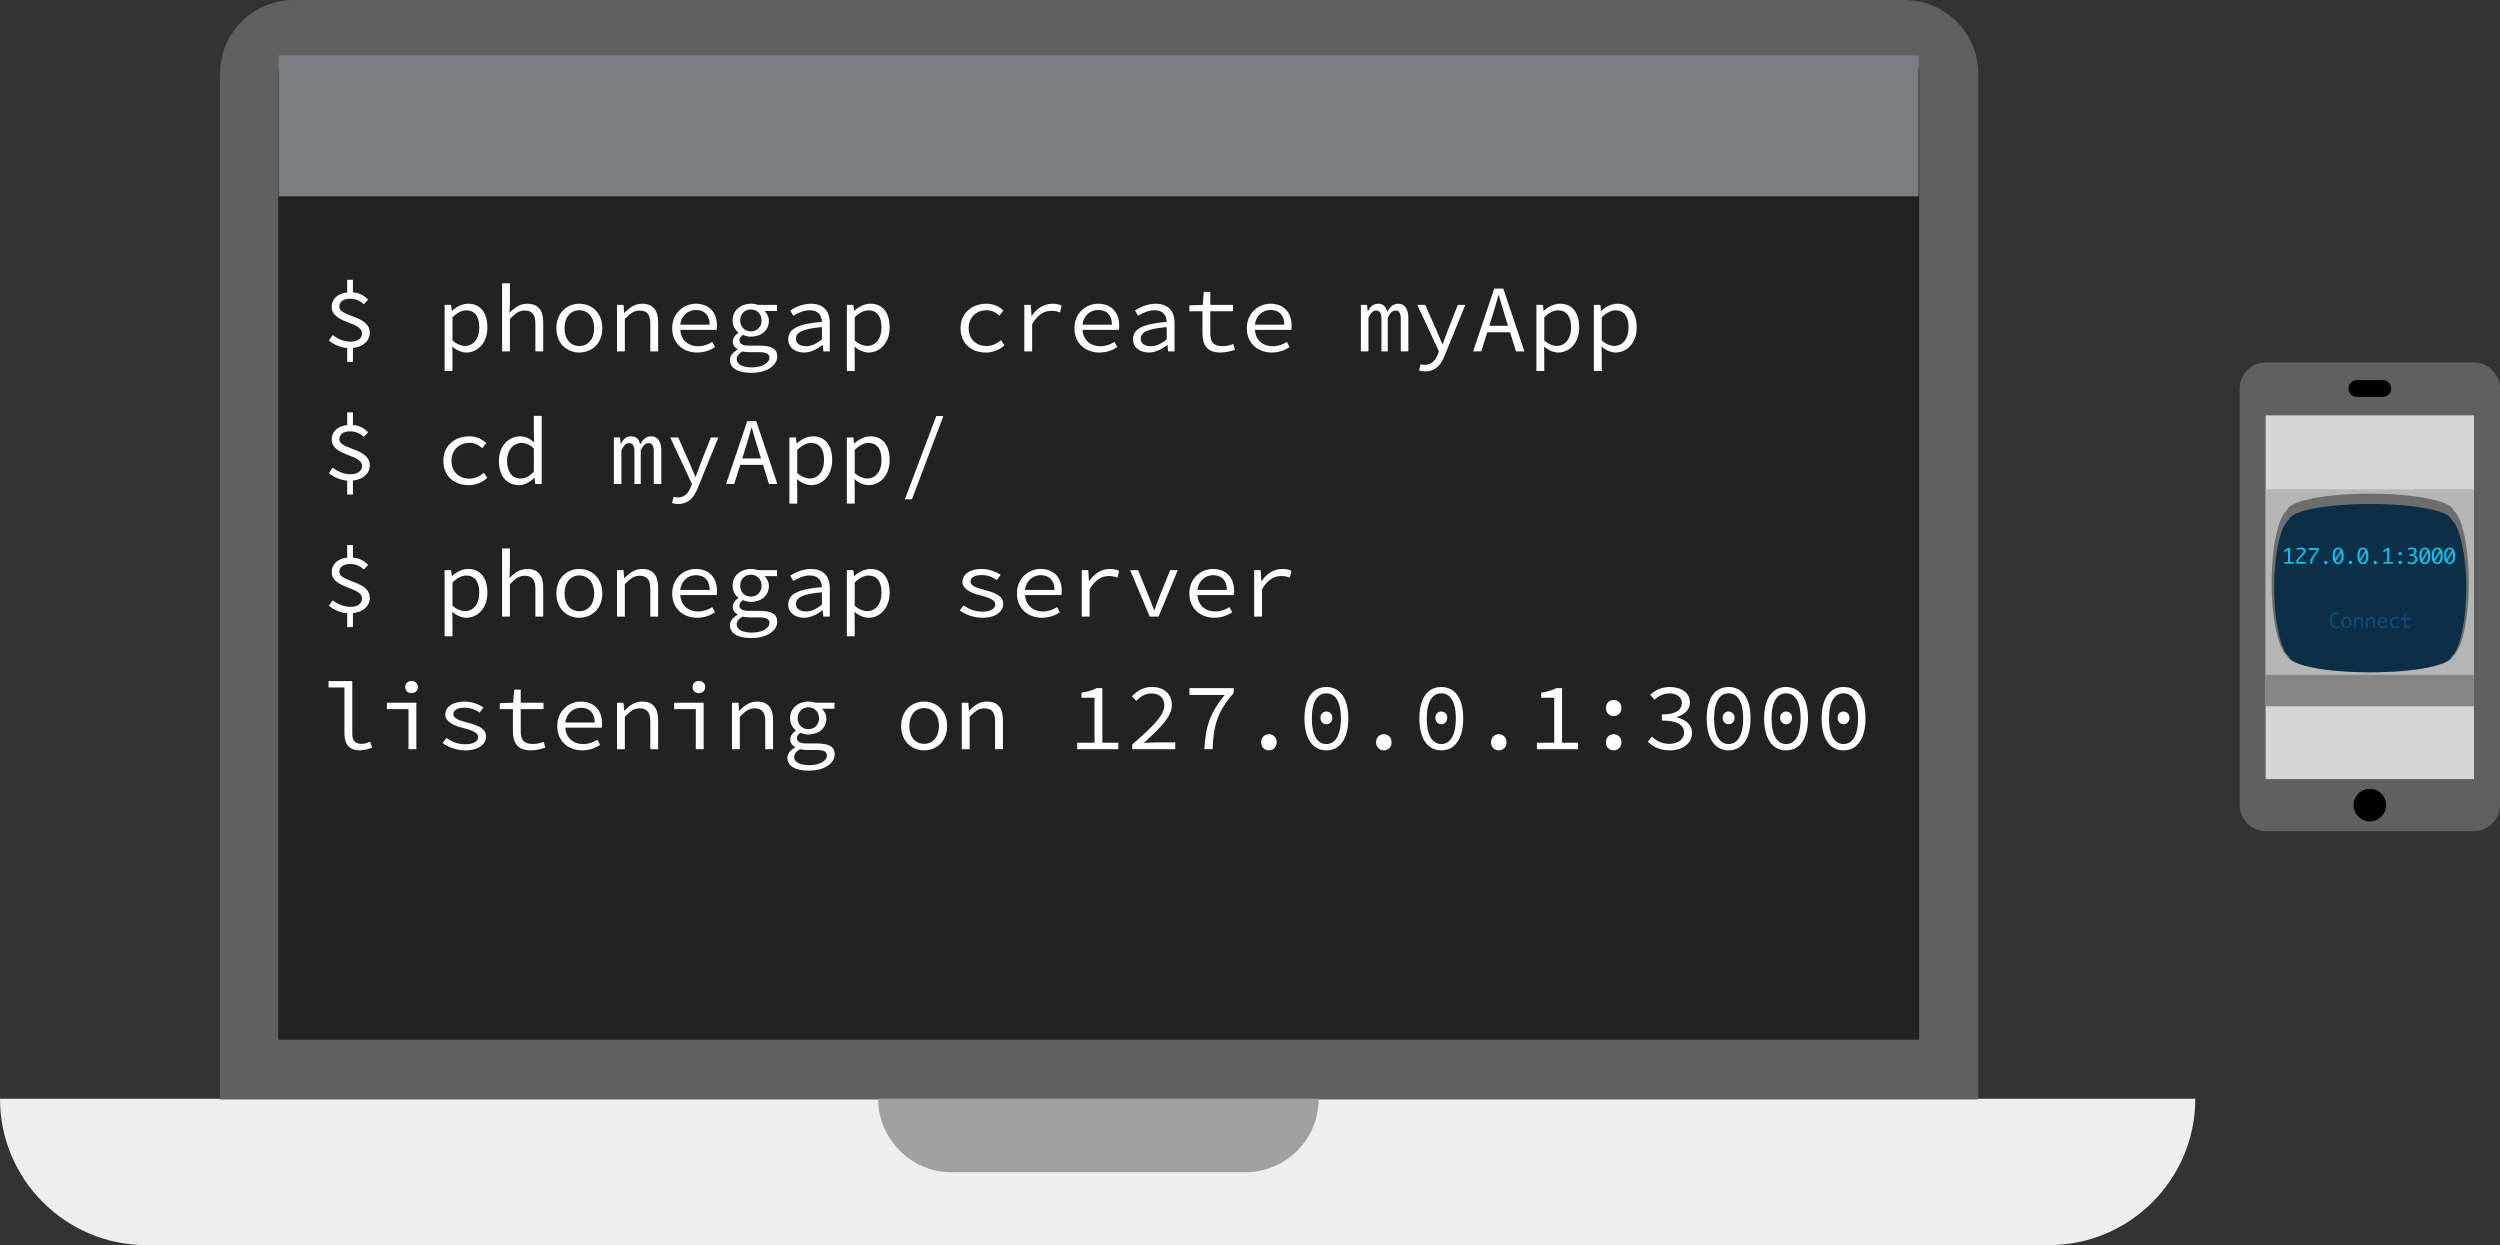 <?xml version="1.0" encoding="utf-8"?>
<!-- Generator: Adobe Illustrator 17.1.0, SVG Export Plug-In . SVG Version: 6.00 Build 0)  -->
<!DOCTYPE svg PUBLIC "-//W3C//DTD SVG 1.1//EN" "http://www.w3.org/Graphics/SVG/1.1/DTD/svg11.dtd">
<svg version="1.1" id="Layer_1" xmlns="http://www.w3.org/2000/svg" xmlns:xlink="http://www.w3.org/1999/xlink" x="0px" y="0px"
	 viewBox="0.504 -9.069 219.224 109.184"
	 style="enable-background:new 0.504 -9.069 219.224 109.184;" xml:space="preserve">
<rect x="0.504" y="-9.069" width="219.224" height="109.184" fill="#333333" stroke="none"/>
<style type="text/css">
	.st0{fill:#222222;}
	.st1{fill:#EEEEEE;}
	.st2{fill:#606060;}
	.st3{fill:#A0A0A0;}
	.st4{enable-background:new    ;}
	.st5{fill:#FFFFFF;}
	.st6{fill:#7A7E82;}
	.st7{fill:#D6D6D6;}
	.st8{fill:#B5B5B5;}
	.st9{fill:#6D6D6D;}
	.st10{fill:#0B2F47;}
	.st11{fill:#868687;}
	.st12{fill:#00CAF9;}
	.st13{fill:#15497C;}
</style>
<g id="computer">
	<g>
		<g>
			<g>
				<path class="st0" d="M167.533-9.068H26.235c-3.54,0-6.448,2.908-6.448,6.448v89.963
					h154.195V-2.618C173.982-6.159,171.072-9.068,167.533-9.068z"/>
			</g>
			<g>
				<path class="st1" d="M0.504,87.281c0,7.081,5.753,12.834,12.834,12.834l0,0l0,0h166.839
					c7.08,0,12.834-5.753,12.834-12.834H0.504z"/>
			</g>
			<g>
				<g id="XMLID_1_">
					<g>
						<path class="st2" d="M173.984-2.618V87.344H19.788V-2.618
							c0-3.544,2.907-6.451,6.444-6.451h141.301
							C171.07-9.069,173.984-6.162,173.984-2.618z M168.8,82.098v-84.778
							c0-0.699-0.568-1.267-1.267-1.267v0.062H26.17
							c-0.692,0-1.267,0.568-1.267,1.267v84.715H168.8z"/>
					</g>
				</g>
			</g>
			<path class="st3" d="M109.749,87.281h-6.448H92.806h-2.403h-6.448h-6.448
				c0,3.54,2.909,6.448,6.448,6.448h25.731c3.54,0,6.448-2.844,6.448-6.448
				H109.749z"/>
		</g>
	</g>
</g>
<g class="st4">
	<path class="st5" d="M32.418,17.607c-0.378-0.294-0.671-0.479-1.234-0.479
		s-0.923,0.269-0.923,0.696c0,0.923,2.669,0.747,2.669,2.283
		c0,0.722-0.596,1.242-1.477,1.334v1.226h-0.503v-1.217
		c-0.621-0.05-1.217-0.327-1.603-0.654l0.327-0.479
		c0.42,0.302,0.932,0.571,1.561,0.571c0.663,0,1.016-0.302,1.016-0.73
		c0-1.041-2.661-0.856-2.661-2.316c0-0.705,0.546-1.184,1.36-1.268v-1.107h0.503
		v1.099c0.613,0.05,0.999,0.311,1.334,0.638L32.418,17.607z"/>
	<path class="st5" d="M40.18,22.088v1.376h-0.688v-5.799H40.062l0.059,0.52h0.025
		c0.378-0.361,0.906-0.621,1.41-0.621c1.099,0,1.687,0.814,1.687,2.081
		c0,1.385-0.873,2.199-1.854,2.199c-0.378,0-0.856-0.193-1.226-0.529L40.18,22.088
		z M41.271,21.266c0.73,0,1.259-0.612,1.259-1.62
		c0-0.898-0.335-1.502-1.149-1.502c-0.361,0-0.781,0.193-1.2,0.612v2.031
		C40.566,21.131,40.994,21.266,41.271,21.266z"/>
	<path class="st5" d="M44.53,15.769H45.219v1.628l-0.034,0.965
		c0.437-0.453,0.906-0.797,1.544-0.797c0.965,0,1.41,0.57,1.41,1.645v2.535h-0.688
		v-2.442c0-0.772-0.269-1.141-0.94-1.141c-0.487,0-0.814,0.243-1.292,0.738v2.845
		h-0.688V15.769z"/>
	<path class="st5" d="M51.307,17.565c1.074,0,2.014,0.78,2.014,2.148
		c0,1.351-0.94,2.131-2.014,2.131s-2.014-0.78-2.014-2.131
		C49.292,18.345,50.232,17.565,51.307,17.565z M51.307,21.274
		c0.781,0,1.301-0.63,1.301-1.561c0-0.94-0.52-1.578-1.301-1.578
		c-0.78,0-1.301,0.638-1.301,1.578C50.006,20.645,50.526,21.274,51.307,21.274z"/>
	<path class="st5" d="M54.608,17.666h0.571l0.059,0.696h0.033
		c0.428-0.453,0.898-0.797,1.536-0.797c0.965,0,1.41,0.57,1.41,1.645v2.535
		h-0.688v-2.442c0-0.772-0.269-1.141-0.94-1.141
		c-0.487,0-0.814,0.243-1.292,0.738v2.845h-0.688V17.666z"/>
	<path class="st5" d="M61.519,17.565c1.167,0,1.855,0.764,1.855,1.913
		c0,0.143-0.009,0.277-0.025,0.378H60.16c0.05,0.881,0.671,1.435,1.561,1.435
		c0.478,0,0.864-0.143,1.242-0.378l0.243,0.454
		c-0.403,0.26-0.915,0.478-1.569,0.478c-1.208,0-2.19-0.797-2.19-2.131
		C59.446,18.379,60.462,17.565,61.519,17.565z M62.736,19.403
		c0-0.831-0.453-1.292-1.208-1.292c-0.663,0-1.275,0.47-1.376,1.292H62.736z"/>
	<path class="st5" d="M65.182,21.584v-0.033c-0.218-0.118-0.42-0.328-0.42-0.671
		c0-0.26,0.176-0.554,0.487-0.764v-0.034c-0.277-0.21-0.503-0.571-0.503-1.058
		c0-0.89,0.738-1.46,1.603-1.46c0.235,0,0.428,0.033,0.604,0.101h1.687v0.529
		h-1.091c0.193,0.201,0.378,0.495,0.378,0.856c0,0.873-0.697,1.401-1.578,1.401
		c-0.21,0-0.462-0.05-0.688-0.151c-0.201,0.126-0.319,0.277-0.319,0.47
		c0,0.328,0.311,0.47,0.848,0.47h0.915c1.049,0,1.553,0.269,1.553,0.957
		c0,0.764-0.881,1.427-2.266,1.427c-1.191,0-1.88-0.411-1.88-1.133
		C64.51,22.164,64.745,21.836,65.182,21.584z M66.44,23.146
		c0.948,0,1.536-0.419,1.536-0.839c0-0.386-0.311-0.495-0.932-0.495h-0.797
		c-0.235,0-0.445-0.017-0.621-0.067c-0.386,0.21-0.52,0.445-0.52,0.68
		C65.106,22.852,65.567,23.146,66.44,23.146z M67.288,19.025
		c0-0.571-0.42-0.957-0.94-0.957c-0.512,0-0.94,0.386-0.94,0.957
		c0,0.587,0.428,0.965,0.94,0.965C66.868,19.99,67.288,19.612,67.288,19.025z"/>
	<path class="st5" d="M72.579,19.159c-0.017-0.554-0.293-1.024-1.083-1.024
		c-0.529,0-1.049,0.252-1.427,0.487l-0.269-0.47
		c0.411-0.269,1.1-0.587,1.813-0.587c1.116,0,1.653,0.663,1.653,1.678v2.501
		h-0.562l-0.059-0.554h-0.025c-0.453,0.353-1.032,0.654-1.611,0.654
		c-0.764,0-1.385-0.428-1.385-1.158C69.625,19.772,70.472,19.327,72.579,19.159z
		 M71.194,21.291c0.462,0,0.923-0.218,1.385-0.604v-1.074
		c-1.746,0.143-2.283,0.487-2.283,1.024
		C70.296,21.098,70.724,21.291,71.194,21.291z"/>
	<path class="st5" d="M75.452,22.088v1.376h-0.688v-5.799h0.571l0.059,0.52h0.025
		c0.378-0.361,0.906-0.621,1.41-0.621c1.1,0,1.687,0.814,1.687,2.081
		c0,1.385-0.873,2.199-1.854,2.199c-0.378,0-0.856-0.193-1.226-0.529
		L75.452,22.088z M76.544,21.266c0.729,0,1.259-0.612,1.259-1.62
		c0-0.898-0.336-1.502-1.15-1.502c-0.36,0-0.78,0.193-1.2,0.612v2.031
		C75.839,21.131,76.267,21.266,76.544,21.266z"/>
	<path class="st5" d="M87.007,17.565c0.663,0,1.15,0.269,1.485,0.596l-0.344,0.445
		c-0.336-0.294-0.688-0.47-1.116-0.47c-0.939,0-1.586,0.638-1.586,1.578
		c0,0.931,0.63,1.561,1.569,1.561c0.504,0,0.923-0.227,1.268-0.512l0.302,0.445
		c-0.444,0.403-1.016,0.638-1.62,0.638c-1.275,0-2.232-0.78-2.232-2.131
		C84.732,18.345,85.773,17.565,87.007,17.565z"/>
	<path class="st5" d="M90.326,17.666h0.57l0.059,0.965h0.025
		c0.428-0.654,1.065-1.065,1.821-1.065c0.302,0,0.545,0.042,0.797,0.167
		l-0.143,0.596c-0.285-0.101-0.444-0.143-0.764-0.143
		c-0.612,0-1.191,0.319-1.679,1.167v2.392h-0.688V17.666z"/>
	<path class="st5" d="M96.792,17.565c1.166,0,1.854,0.764,1.854,1.913
		c0,0.143-0.009,0.277-0.025,0.378h-3.189c0.051,0.881,0.672,1.435,1.562,1.435
		c0.479,0,0.864-0.143,1.242-0.378l0.243,0.454
		c-0.403,0.26-0.915,0.478-1.569,0.478c-1.209,0-2.19-0.797-2.19-2.131
		C94.719,18.379,95.734,17.565,96.792,17.565z M98.009,19.403
		c0-0.831-0.453-1.292-1.209-1.292c-0.663,0-1.275,0.47-1.376,1.292H98.009z"/>
	<path class="st5" d="M102.812,19.159c-0.017-0.554-0.294-1.024-1.082-1.024
		c-0.529,0-1.05,0.252-1.427,0.487l-0.269-0.47
		c0.411-0.269,1.099-0.587,1.812-0.587c1.116,0,1.653,0.663,1.653,1.678v2.501
		h-0.562l-0.059-0.554h-0.025c-0.453,0.353-1.032,0.654-1.611,0.654
		c-0.764,0-1.385-0.428-1.385-1.158C99.858,19.772,100.706,19.327,102.812,19.159z
		 M101.428,21.291c0.462,0,0.923-0.218,1.385-0.604v-1.074
		c-1.745,0.143-2.282,0.487-2.282,1.024
		C100.53,21.098,100.958,21.291,101.428,21.291z"/>
	<path class="st5" d="M105.946,18.228h-1.149v-0.52l1.175-0.042l0.093-1.142h0.57v1.142
		h1.997v0.562h-1.997v1.939c0,0.73,0.243,1.116,1.032,1.116
		c0.386,0,0.696-0.076,0.981-0.185l0.144,0.503
		c-0.361,0.134-0.831,0.243-1.276,0.243c-1.183,0-1.569-0.68-1.569-1.687V18.228z
		"/>
	<path class="st5" d="M111.909,17.565c1.166,0,1.854,0.764,1.854,1.913
		c0,0.143-0.009,0.277-0.025,0.378h-3.189c0.051,0.881,0.672,1.435,1.562,1.435
		c0.479,0,0.864-0.143,1.242-0.378l0.243,0.454
		c-0.403,0.26-0.915,0.478-1.569,0.478c-1.209,0-2.19-0.797-2.19-2.131
		C109.836,18.379,110.852,17.565,111.909,17.565z M113.126,19.403
		c0-0.831-0.453-1.292-1.209-1.292c-0.663,0-1.275,0.47-1.376,1.292H113.126z"/>
	<path class="st5" d="M119.839,17.666h0.537l0.059,0.537h0.025
		c0.201-0.378,0.453-0.638,0.914-0.638c0.411,0,0.672,0.235,0.772,0.705
		c0.243-0.428,0.512-0.705,0.965-0.705c0.562,0,0.89,0.445,0.89,1.259v2.92
		h-0.663v-2.862c0-0.479-0.143-0.722-0.444-0.722
		c-0.294,0-0.487,0.21-0.697,0.629v2.954h-0.554v-2.862
		c0-0.479-0.159-0.722-0.461-0.722c-0.286,0-0.471,0.21-0.68,0.629v2.954h-0.663
		V17.666z"/>
	<path class="st5" d="M125.447,22.927c0.57,0,0.915-0.369,1.116-0.873l0.126-0.302
		l-1.905-4.087h0.696l0.999,2.257c0.159,0.361,0.336,0.789,0.504,1.184h0.033
		c0.143-0.386,0.302-0.814,0.437-1.184l0.89-2.257h0.654l-1.796,4.415
		c-0.302,0.806-0.806,1.418-1.729,1.418c-0.193,0-0.395-0.034-0.537-0.084
		l0.143-0.545C125.188,22.902,125.321,22.927,125.447,22.927z"/>
	<path class="st5" d="M132.92,20.065h-1.997l-0.529,1.679h-0.713l1.854-5.505h0.789
		l1.854,5.505h-0.738L132.92,20.065z M132.744,19.503l-0.261-0.839
		c-0.192-0.612-0.369-1.217-0.545-1.854h-0.034
		c-0.176,0.638-0.353,1.242-0.545,1.854l-0.261,0.839H132.744z"/>
	<path class="st5" d="M135.92,22.088v1.376h-0.688v-5.799h0.571l0.059,0.52h0.025
		c0.377-0.361,0.906-0.621,1.409-0.621c1.1,0,1.688,0.814,1.688,2.081
		c0,1.385-0.873,2.199-1.855,2.199c-0.377,0-0.855-0.193-1.225-0.529
		L135.92,22.088z M137.011,21.266c0.73,0,1.259-0.612,1.259-1.62
		c0-0.898-0.336-1.502-1.149-1.502c-0.361,0-0.78,0.193-1.2,0.612v2.031
		C136.306,21.131,136.734,21.266,137.011,21.266z"/>
	<path class="st5" d="M140.959,22.088v1.376h-0.688v-5.799h0.571l0.059,0.52h0.025
		c0.377-0.361,0.906-0.621,1.409-0.621c1.1,0,1.688,0.814,1.688,2.081
		c0,1.385-0.873,2.199-1.855,2.199c-0.377,0-0.855-0.193-1.225-0.529
		L140.959,22.088z M142.05,21.266c0.73,0,1.259-0.612,1.259-1.62
		c0-0.898-0.336-1.502-1.149-1.502c-0.361,0-0.78,0.193-1.2,0.612v2.031
		C141.345,21.131,141.773,21.266,142.05,21.266z"/>
	<path class="st5" d="M32.418,29.235c-0.378-0.294-0.671-0.479-1.234-0.479
		s-0.923,0.269-0.923,0.696c0,0.923,2.669,0.747,2.669,2.283
		c0,0.722-0.596,1.242-1.477,1.334v1.226h-0.503v-1.217
		c-0.621-0.05-1.217-0.327-1.603-0.654l0.327-0.479
		c0.42,0.302,0.932,0.571,1.561,0.571c0.663,0,1.016-0.302,1.016-0.73
		c0-1.041-2.661-0.856-2.661-2.316c0-0.705,0.546-1.184,1.36-1.267v-1.108h0.503
		v1.099c0.613,0.05,0.999,0.311,1.334,0.638L32.418,29.235z"/>
	<path class="st5" d="M41.657,29.193c0.663,0,1.149,0.269,1.485,0.596l-0.344,0.445
		c-0.335-0.294-0.688-0.47-1.116-0.47c-0.94,0-1.586,0.638-1.586,1.578
		c0,0.931,0.629,1.561,1.569,1.561c0.503,0,0.923-0.227,1.267-0.512l0.302,0.445
		c-0.445,0.403-1.016,0.638-1.62,0.638c-1.276,0-2.232-0.78-2.232-2.131
		C39.383,29.974,40.423,29.193,41.657,29.193z"/>
	<path class="st5" d="M46.108,29.193c0.495,0,0.856,0.201,1.233,0.528l-0.025-0.755v-1.569
		h0.688v5.975H47.434l-0.059-0.537h-0.025c-0.335,0.344-0.822,0.638-1.326,0.638
		c-1.066,0-1.771-0.772-1.771-2.131C44.253,30.016,45.143,29.193,46.108,29.193z
		 M46.167,32.894c0.403,0,0.789-0.209,1.15-0.612v-2.031
		c-0.37-0.344-0.722-0.478-1.074-0.478c-0.705,0-1.276,0.629-1.276,1.561
		C44.967,32.307,45.412,32.894,46.167,32.894z"/>
	<path class="st5" d="M54.332,29.294h0.537l0.059,0.537h0.025
		c0.202-0.378,0.453-0.638,0.915-0.638c0.411,0,0.671,0.235,0.772,0.705
		c0.243-0.428,0.512-0.705,0.965-0.705c0.562,0,0.89,0.445,0.89,1.259v2.92
		h-0.663v-2.862c0-0.479-0.143-0.722-0.444-0.722
		c-0.294,0-0.487,0.21-0.697,0.629v2.954h-0.554v-2.862
		c0-0.479-0.16-0.722-0.462-0.722c-0.285,0-0.47,0.21-0.68,0.629v2.954H54.332
		V29.294z"/>
	<path class="st5" d="M59.941,34.556c0.571,0,0.915-0.369,1.116-0.873l0.126-0.302
		l-1.905-4.087h0.697l0.999,2.257c0.16,0.361,0.336,0.789,0.503,1.184h0.034
		c0.143-0.386,0.302-0.814,0.437-1.184l0.89-2.257h0.654l-1.796,4.414
		c-0.302,0.806-0.806,1.418-1.729,1.418c-0.193,0-0.395-0.034-0.537-0.084
		l0.143-0.545C59.681,34.531,59.815,34.556,59.941,34.556z"/>
	<path class="st5" d="M67.414,31.694h-1.997l-0.529,1.678h-0.713l1.854-5.505h0.789
		l1.855,5.505H67.934L67.414,31.694z M67.237,31.132l-0.26-0.839
		c-0.193-0.613-0.37-1.217-0.546-1.854h-0.033
		c-0.176,0.638-0.353,1.242-0.546,1.854l-0.26,0.839H67.237z"/>
	<path class="st5" d="M70.414,33.717v1.376h-0.688v-5.799h0.571l0.059,0.521h0.025
		c0.378-0.361,0.906-0.621,1.41-0.621c1.099,0,1.687,0.814,1.687,2.081
		c0,1.385-0.873,2.199-1.854,2.199c-0.378,0-0.856-0.193-1.226-0.529L70.414,33.717
		z M71.504,32.894c0.73,0,1.259-0.612,1.259-1.62
		c0-0.898-0.335-1.502-1.149-1.502c-0.361,0-0.781,0.193-1.2,0.612v2.031
		C70.799,32.76,71.228,32.894,71.504,32.894z"/>
	<path class="st5" d="M75.452,33.717v1.376h-0.688v-5.799h0.571l0.059,0.521h0.025
		c0.378-0.361,0.906-0.621,1.41-0.621c1.1,0,1.687,0.814,1.687,2.081
		c0,1.385-0.873,2.199-1.854,2.199c-0.378,0-0.856-0.193-1.226-0.529
		L75.452,33.717z M76.544,32.894c0.729,0,1.259-0.612,1.259-1.62
		c0-0.898-0.336-1.502-1.15-1.502c-0.36,0-0.78,0.193-1.2,0.612v2.031
		C75.839,32.76,76.267,32.894,76.544,32.894z"/>
	<path class="st5" d="M80.475,34.715h-0.621l2.753-7.301h0.62L80.475,34.715z"/>
	<path class="st5" d="M32.418,40.864c-0.378-0.294-0.671-0.479-1.234-0.479
		s-0.923,0.269-0.923,0.696c0,0.923,2.669,0.747,2.669,2.283
		c0,0.722-0.596,1.242-1.477,1.334v1.226h-0.503v-1.217
		c-0.621-0.05-1.217-0.327-1.603-0.654l0.327-0.479
		c0.42,0.302,0.932,0.571,1.561,0.571c0.663,0,1.016-0.302,1.016-0.73
		c0-1.041-2.661-0.856-2.661-2.316c0-0.705,0.546-1.184,1.36-1.267v-1.108h0.503
		v1.099c0.613,0.05,0.999,0.311,1.334,0.638L32.418,40.864z"/>
	<path class="st5" d="M40.18,45.346v1.376h-0.688v-5.799H40.062l0.059,0.521h0.025
		c0.378-0.361,0.906-0.621,1.41-0.621c1.099,0,1.687,0.814,1.687,2.081
		c0,1.385-0.873,2.199-1.854,2.199c-0.378,0-0.856-0.193-1.226-0.529L40.18,45.346
		z M41.271,44.523c0.73,0,1.259-0.612,1.259-1.62
		c0-0.898-0.335-1.502-1.149-1.502c-0.361,0-0.781,0.193-1.2,0.612v2.031
		C40.566,44.389,40.994,44.523,41.271,44.523z"/>
	<path class="st5" d="M44.53,39.026H45.219v1.628l-0.034,0.965
		c0.437-0.453,0.906-0.797,1.544-0.797c0.965,0,1.41,0.57,1.41,1.645v2.535h-0.688
		V42.559c0-0.772-0.269-1.141-0.94-1.141c-0.487,0-0.814,0.243-1.292,0.738v2.845
		h-0.688V39.026z"/>
	<path class="st5" d="M51.307,40.822c1.074,0,2.014,0.78,2.014,2.148
		c0,1.351-0.94,2.131-2.014,2.131s-2.014-0.78-2.014-2.131
		C49.292,41.603,50.232,40.822,51.307,40.822z M51.307,44.531
		c0.781,0,1.301-0.629,1.301-1.561c0-0.94-0.52-1.578-1.301-1.578
		c-0.78,0-1.301,0.638-1.301,1.578C50.006,43.902,50.526,44.531,51.307,44.531z"/>
	<path class="st5" d="M54.608,40.923h0.571l0.059,0.696h0.033
		c0.428-0.453,0.898-0.797,1.536-0.797c0.965,0,1.41,0.57,1.41,1.645v2.535
		h-0.688V42.559c0-0.772-0.269-1.141-0.94-1.141c-0.487,0-0.814,0.243-1.292,0.738
		v2.845h-0.688V40.923z"/>
	<path class="st5" d="M61.519,40.822c1.167,0,1.855,0.764,1.855,1.913
		c0,0.143-0.009,0.277-0.025,0.378H60.16c0.05,0.881,0.671,1.435,1.561,1.435
		c0.478,0,0.864-0.143,1.242-0.378l0.243,0.454
		c-0.403,0.26-0.915,0.478-1.569,0.478c-1.208,0-2.19-0.797-2.19-2.131
		C59.446,41.636,60.462,40.822,61.519,40.822z M62.736,42.66
		c0-0.831-0.453-1.292-1.208-1.292c-0.663,0-1.275,0.47-1.376,1.292H62.736z"/>
	<path class="st5" d="M65.182,44.842v-0.033c-0.218-0.118-0.42-0.328-0.42-0.671
		c0-0.26,0.176-0.554,0.487-0.764v-0.034c-0.277-0.21-0.503-0.571-0.503-1.058
		c0-0.89,0.738-1.46,1.603-1.46c0.235,0,0.428,0.033,0.604,0.101h1.687v0.529
		h-1.091c0.193,0.201,0.378,0.495,0.378,0.856c0,0.873-0.697,1.401-1.578,1.401
		c-0.21,0-0.462-0.05-0.688-0.151c-0.201,0.126-0.319,0.277-0.319,0.47
		c0,0.328,0.311,0.47,0.848,0.47h0.915c1.049,0,1.553,0.269,1.553,0.957
		c0,0.764-0.881,1.427-2.266,1.427c-1.191,0-1.88-0.411-1.88-1.133
		C64.51,45.421,64.745,45.094,65.182,44.842z M66.44,46.403
		c0.948,0,1.536-0.419,1.536-0.839c0-0.386-0.311-0.496-0.932-0.496h-0.797
		c-0.235,0-0.445-0.017-0.621-0.067c-0.386,0.21-0.52,0.445-0.52,0.68
		C65.106,46.109,65.567,46.403,66.44,46.403z M67.288,42.282
		c0-0.57-0.42-0.957-0.94-0.957c-0.512,0-0.94,0.386-0.94,0.957
		c0,0.587,0.428,0.965,0.94,0.965C66.868,43.248,67.288,42.87,67.288,42.282z"/>
	<path class="st5" d="M72.579,42.417c-0.017-0.554-0.293-1.024-1.083-1.024
		c-0.529,0-1.049,0.252-1.427,0.487l-0.269-0.47
		c0.411-0.269,1.1-0.587,1.813-0.587c1.116,0,1.653,0.663,1.653,1.678v2.501
		h-0.562l-0.059-0.554h-0.025c-0.453,0.352-1.032,0.654-1.611,0.654
		c-0.764,0-1.385-0.428-1.385-1.158C69.625,43.029,70.472,42.584,72.579,42.417z
		 M71.194,44.548c0.462,0,0.923-0.218,1.385-0.604v-1.074
		c-1.746,0.143-2.283,0.487-2.283,1.024
		C70.296,44.355,70.724,44.548,71.194,44.548z"/>
	<path class="st5" d="M75.452,45.346v1.376h-0.688v-5.799h0.571l0.059,0.521h0.025
		c0.378-0.361,0.906-0.621,1.41-0.621c1.1,0,1.687,0.814,1.687,2.081
		c0,1.385-0.873,2.199-1.854,2.199c-0.378,0-0.856-0.193-1.226-0.529
		L75.452,45.346z M76.544,44.523c0.729,0,1.259-0.612,1.259-1.62
		c0-0.898-0.336-1.502-1.15-1.502c-0.36,0-0.78,0.193-1.2,0.612v2.031
		C75.839,44.389,76.267,44.523,76.544,44.523z"/>
	<path class="st5" d="M85.002,44.011c0.453,0.335,0.956,0.554,1.687,0.554
		c0.729,0,1.091-0.285,1.091-0.638c0-0.319-0.327-0.545-1.326-0.789
		c-0.839-0.209-1.553-0.579-1.553-1.158c0-0.655,0.588-1.158,1.713-1.158
		c0.612,0,1.233,0.243,1.636,0.52l-0.335,0.445
		c-0.361-0.251-0.798-0.428-1.301-0.428c-0.765,0-1.008,0.269-1.008,0.587
		c0,0.335,0.504,0.537,1.242,0.722c1.1,0.277,1.628,0.596,1.628,1.217
		c0,0.663-0.646,1.217-1.812,1.217c-0.797,0-1.502-0.293-1.997-0.638L85.002,44.011z"/>
	<path class="st5" d="M91.753,40.822c1.166,0,1.854,0.764,1.854,1.913
		c0,0.143-0.009,0.277-0.025,0.378h-3.189c0.051,0.881,0.672,1.435,1.562,1.435
		c0.479,0,0.864-0.143,1.242-0.378l0.243,0.454
		c-0.403,0.26-0.915,0.478-1.569,0.478c-1.209,0-2.19-0.797-2.19-2.131
		C89.68,41.636,90.695,40.822,91.753,40.822z M92.97,42.66
		c0-0.831-0.453-1.292-1.209-1.292c-0.663,0-1.275,0.47-1.376,1.292H92.97z"/>
	<path class="st5" d="M95.365,40.923h0.57l0.059,0.965h0.025
		c0.428-0.654,1.065-1.065,1.821-1.065c0.302,0,0.545,0.042,0.797,0.167
		l-0.143,0.596c-0.285-0.101-0.444-0.143-0.764-0.143
		c-0.612,0-1.191,0.319-1.679,1.167v2.392h-0.688V40.923z"/>
	<path class="st5" d="M99.606,40.923h0.697l0.939,2.316
		c0.168,0.411,0.319,0.814,0.462,1.2h0.033
		c0.143-0.386,0.277-0.789,0.445-1.2l0.939-2.316h0.663l-1.687,4.079h-0.772
		L99.606,40.923z"/>
	<path class="st5" d="M106.87,40.822c1.166,0,1.854,0.764,1.854,1.913
		c0,0.143-0.009,0.277-0.025,0.378h-3.189c0.051,0.881,0.672,1.435,1.562,1.435
		c0.479,0,0.864-0.143,1.242-0.378l0.243,0.454
		c-0.403,0.26-0.915,0.478-1.569,0.478c-1.209,0-2.19-0.797-2.19-2.131
		C104.797,41.636,105.812,40.822,106.87,40.822z M108.087,42.66
		c0-0.831-0.453-1.292-1.209-1.292c-0.663,0-1.275,0.47-1.376,1.292H108.087z"/>
	<path class="st5" d="M110.482,40.923h0.57l0.059,0.965h0.025
		c0.428-0.654,1.065-1.065,1.821-1.065c0.302,0,0.545,0.042,0.797,0.167
		l-0.143,0.596c-0.285-0.101-0.444-0.143-0.764-0.143
		c-0.612,0-1.191,0.319-1.679,1.167v2.392h-0.688V40.923z"/>
	<path class="st5" d="M29.313,50.654h2.082V55.312c0,0.596,0.311,0.848,0.797,0.848
		c0.235,0,0.47-0.059,0.772-0.193l0.176,0.521
		c-0.37,0.134-0.655,0.243-1.1,0.243c-0.864,0-1.334-0.503-1.334-1.469v-4.045
		h-1.393V50.654z"/>
	<path class="st5" d="M34.428,52.551h2.585v4.079h-0.688v-3.517h-1.896V52.551z
		 M36.039,51.183c0-0.327,0.235-0.537,0.554-0.537
		c0.311,0,0.554,0.21,0.554,0.537c0,0.319-0.244,0.529-0.554,0.529
		C36.274,51.712,36.039,51.502,36.039,51.183z"/>
	<path class="st5" d="M39.651,55.64c0.453,0.335,0.957,0.554,1.687,0.554
		c0.73,0,1.091-0.285,1.091-0.638c0-0.319-0.327-0.545-1.326-0.789
		c-0.839-0.209-1.552-0.579-1.552-1.158c0-0.654,0.587-1.158,1.712-1.158
		c0.613,0,1.234,0.243,1.637,0.52l-0.336,0.445
		c-0.361-0.251-0.797-0.428-1.301-0.428c-0.764,0-1.007,0.269-1.007,0.587
		c0,0.335,0.503,0.537,1.242,0.722c1.1,0.277,1.628,0.596,1.628,1.217
		c0,0.663-0.646,1.217-1.813,1.217c-0.797,0-1.502-0.293-1.998-0.638L39.651,55.64
		z"/>
	<path class="st5" d="M45.479,53.113h-1.15v-0.52l1.175-0.042l0.092-1.142h0.571v1.142
		h1.998v0.562h-1.998v1.939c0,0.73,0.243,1.116,1.032,1.116
		c0.386,0,0.697-0.076,0.982-0.185l0.143,0.503
		c-0.361,0.134-0.831,0.243-1.275,0.243c-1.184,0-1.569-0.68-1.569-1.687V53.113z
		"/>
	<path class="st5" d="M51.441,52.451c1.167,0,1.855,0.764,1.855,1.913
		c0,0.143-0.009,0.277-0.025,0.378H50.082c0.05,0.881,0.671,1.435,1.561,1.435
		c0.478,0,0.864-0.143,1.242-0.378l0.243,0.454
		c-0.403,0.26-0.915,0.478-1.569,0.478c-1.208,0-2.19-0.797-2.19-2.131
		C49.368,53.265,50.384,52.451,51.441,52.451z M52.658,54.289
		c0-0.831-0.453-1.292-1.208-1.292c-0.663,0-1.275,0.47-1.376,1.292H52.658z"/>
	<path class="st5" d="M54.608,52.551h0.571l0.059,0.696h0.033
		c0.428-0.453,0.898-0.797,1.536-0.797c0.965,0,1.41,0.57,1.41,1.645v2.535
		h-0.688V54.188c0-0.772-0.269-1.141-0.94-1.141c-0.487,0-0.814,0.243-1.292,0.738
		v2.845h-0.688V52.551z"/>
	<path class="st5" d="M59.623,52.551h2.585v4.079H61.519v-3.517h-1.896V52.551z
		 M61.234,51.183c0-0.327,0.235-0.537,0.554-0.537
		c0.311,0,0.554,0.21,0.554,0.537c0,0.319-0.244,0.529-0.554,0.529
		C61.469,51.712,61.234,51.502,61.234,51.183z"/>
	<path class="st5" d="M64.686,52.551h0.571l0.059,0.696h0.034
		c0.428-0.453,0.898-0.797,1.536-0.797c0.965,0,1.41,0.57,1.41,1.645v2.535
		h-0.688V54.188c0-0.772-0.269-1.141-0.94-1.141c-0.487,0-0.814,0.243-1.292,0.738
		v2.845h-0.688V52.551z"/>
	<path class="st5" d="M70.221,56.47v-0.033c-0.218-0.118-0.42-0.328-0.42-0.671
		c0-0.26,0.176-0.554,0.487-0.764v-0.034c-0.277-0.21-0.503-0.571-0.503-1.058
		c0-0.89,0.738-1.46,1.603-1.46c0.235,0,0.428,0.033,0.604,0.101h1.687v0.529
		h-1.091c0.193,0.201,0.378,0.495,0.378,0.856c0,0.873-0.697,1.401-1.578,1.401
		c-0.21,0-0.462-0.05-0.688-0.151c-0.201,0.126-0.319,0.277-0.319,0.47
		c0,0.328,0.311,0.47,0.848,0.47h0.915c1.049,0,1.553,0.269,1.553,0.957
		c0,0.764-0.881,1.427-2.266,1.427c-1.191,0-1.88-0.411-1.88-1.133
		C69.549,57.049,69.784,56.722,70.221,56.47z M71.479,58.031
		c0.948,0,1.536-0.419,1.536-0.839c0-0.386-0.311-0.495-0.932-0.495h-0.797
		c-0.235,0-0.445-0.017-0.621-0.067c-0.386,0.21-0.52,0.445-0.52,0.68
		C70.145,57.738,70.606,58.031,71.479,58.031z M72.327,53.911
		c0-0.571-0.42-0.957-0.94-0.957c-0.512,0-0.94,0.386-0.94,0.957
		c0,0.587,0.428,0.965,0.94,0.965C71.907,54.876,72.327,54.498,72.327,53.911z"/>
	<path class="st5" d="M81.54,52.451c1.074,0,2.015,0.78,2.015,2.148
		c0,1.351-0.94,2.131-2.015,2.131s-2.014-0.78-2.014-2.131
		C79.526,53.231,80.466,52.451,81.54,52.451z M81.54,56.16
		c0.78,0,1.301-0.63,1.301-1.561c0-0.94-0.521-1.578-1.301-1.578
		s-1.301,0.638-1.301,1.578C80.239,55.53,80.76,56.16,81.54,56.16z"/>
	<path class="st5" d="M84.842,52.551h0.571l0.059,0.696h0.033
		c0.428-0.453,0.898-0.797,1.536-0.797c0.965,0,1.41,0.57,1.41,1.645v2.535
		h-0.688V54.188c0-0.772-0.269-1.141-0.94-1.141c-0.486,0-0.813,0.243-1.292,0.738
		v2.845h-0.688V52.551z"/>
	<path class="st5" d="M98.57,56.059v0.571h-3.608V56.059h1.52v-3.944h-1.142v-0.445
		c0.57-0.084,0.981-0.218,1.317-0.395h0.512v4.784H98.57z"/>
	<path class="st5" d="M99.791,56.219c1.813-1.603,2.812-2.543,2.812-3.433
		c0-0.613-0.377-1.049-1.166-1.049c-0.504,0-0.94,0.285-1.284,0.646l-0.395-0.395
		c0.479-0.487,1.007-0.814,1.763-0.814c1.074,0,1.745,0.629,1.745,1.578
		c0,1.007-1.007,2.006-2.467,3.332c0.327-0.025,0.68-0.05,0.998-0.05h1.763
		v0.596h-3.769V56.219z"/>
	<path class="st5" d="M107.894,51.872h-3.088v-0.596h3.877v0.428
		c-1.418,1.62-1.771,2.828-1.847,4.926h-0.722
		C106.207,54.599,106.668,53.374,107.894,51.872z"/>
	<path class="st5" d="M111.774,55.312c0.378,0,0.68,0.285,0.68,0.713
		c0,0.42-0.302,0.705-0.68,0.705s-0.68-0.285-0.68-0.705
		C111.095,55.598,111.396,55.312,111.774,55.312z"/>
	<path class="st5" d="M114.892,53.936c0-1.796,0.73-2.761,1.922-2.761
		s1.922,0.965,1.922,2.761c0,1.779-0.73,2.794-1.922,2.794
		S114.892,55.715,114.892,53.936z M115.538,53.936c0,1.536,0.528,2.241,1.275,2.241
		s1.275-0.705,1.275-2.241c0-1.544-0.528-2.208-1.275-2.208
		S115.538,52.392,115.538,53.936z M116.293,53.877c0-0.344,0.244-0.554,0.521-0.554
		c0.277,0,0.521,0.21,0.521,0.554c0,0.353-0.243,0.562-0.521,0.562
		C116.537,54.439,116.293,54.229,116.293,53.877z"/>
	<path class="st5" d="M121.853,55.312c0.378,0,0.68,0.285,0.68,0.713
		c0,0.42-0.302,0.705-0.68,0.705s-0.68-0.285-0.68-0.705
		C121.173,55.598,121.475,55.312,121.853,55.312z"/>
	<path class="st5" d="M124.969,53.936c0-1.796,0.73-2.761,1.922-2.761
		s1.922,0.965,1.922,2.761c0,1.779-0.73,2.794-1.922,2.794
		S124.969,55.715,124.969,53.936z M125.615,53.936c0,1.536,0.528,2.241,1.275,2.241
		s1.275-0.705,1.275-2.241c0-1.544-0.528-2.208-1.275-2.208
		S125.615,52.392,125.615,53.936z M126.37,53.877c0-0.344,0.244-0.554,0.521-0.554
		c0.277,0,0.521,0.21,0.521,0.554c0,0.353-0.243,0.562-0.521,0.562
		C126.614,54.439,126.37,54.229,126.37,53.877z"/>
	<path class="st5" d="M131.93,55.312c0.378,0,0.68,0.285,0.68,0.713
		c0,0.42-0.302,0.705-0.68,0.705S131.25,56.445,131.25,56.025
		C131.25,55.598,131.552,55.312,131.93,55.312z"/>
	<path class="st5" d="M138.883,56.059v0.571h-3.609V56.059h1.52v-3.944h-1.142v-0.445
		c0.57-0.084,0.981-0.218,1.317-0.395h0.512v4.784H138.883z"/>
	<path class="st5" d="M142.008,52.308c0.378,0,0.68,0.286,0.68,0.705
		c0,0.428-0.302,0.713-0.68,0.713s-0.68-0.285-0.68-0.713
		C141.328,52.593,141.63,52.308,142.008,52.308z M142.008,55.312
		c0.378,0,0.68,0.285,0.68,0.713c0,0.42-0.302,0.705-0.68,0.705
		s-0.68-0.285-0.68-0.705C141.328,55.598,141.63,55.312,142.008,55.312z"/>
	<path class="st5" d="M145.36,55.522c0.353,0.336,0.848,0.638,1.535,0.638
		c0.73,0,1.284-0.386,1.284-0.982c0-0.638-0.537-1.066-1.946-1.066v-0.529
		c1.267,0,1.754-0.437,1.754-0.999c0-0.521-0.437-0.848-1.092-0.848
		c-0.503,0-0.965,0.227-1.317,0.545l-0.369-0.437
		c0.445-0.386,1.024-0.671,1.712-0.671c1.007,0,1.771,0.495,1.771,1.359
		c0,0.646-0.478,1.058-1.141,1.276V53.844c0.713,0.151,1.326,0.621,1.326,1.359
		c0,0.948-0.873,1.527-1.939,1.527c-0.923,0-1.535-0.361-1.93-0.755
		L145.36,55.522z"/>
	<path class="st5" d="M150.164,53.936c0-1.796,0.73-2.761,1.922-2.761
		s1.922,0.965,1.922,2.761c0,1.779-0.73,2.794-1.922,2.794
		S150.164,55.715,150.164,53.936z M150.811,53.936c0,1.536,0.528,2.241,1.275,2.241
		s1.275-0.705,1.275-2.241c0-1.544-0.528-2.208-1.275-2.208
		S150.811,52.392,150.811,53.936z M151.565,53.877c0-0.344,0.244-0.554,0.521-0.554
		c0.277,0,0.521,0.21,0.521,0.554c0,0.353-0.243,0.562-0.521,0.562
		C151.81,54.439,151.565,54.229,151.565,53.877z"/>
	<path class="st5" d="M155.203,53.936c0-1.796,0.73-2.761,1.922-2.761
		s1.922,0.965,1.922,2.761c0,1.779-0.73,2.794-1.922,2.794
		S155.203,55.715,155.203,53.936z M155.85,53.936c0,1.536,0.528,2.241,1.275,2.241
		s1.275-0.705,1.275-2.241c0-1.544-0.528-2.208-1.275-2.208
		S155.85,52.392,155.85,53.936z M156.604,53.877c0-0.344,0.244-0.554,0.521-0.554
		c0.277,0,0.521,0.21,0.521,0.554c0,0.353-0.243,0.562-0.521,0.562
		C156.849,54.439,156.604,54.229,156.604,53.877z"/>
	<path class="st5" d="M160.242,53.936c0-1.796,0.73-2.761,1.922-2.761
		s1.922,0.965,1.922,2.761c0,1.779-0.73,2.794-1.922,2.794
		S160.242,55.715,160.242,53.936z M160.889,53.936c0,1.536,0.528,2.241,1.275,2.241
		s1.275-0.705,1.275-2.241c0-1.544-0.528-2.208-1.275-2.208
		S160.889,52.392,160.889,53.936z M161.644,53.877c0-0.344,0.244-0.554,0.521-0.554
		c0.277,0,0.521,0.21,0.521,0.554c0,0.353-0.243,0.562-0.521,0.562
		C161.888,54.439,161.644,54.229,161.644,53.877z"/>
</g>
<g id="term">
	<g>
		<rect x="24.933" y="-4.2" class="st6" width="143.803" height="12.349"/>
	</g>
</g>
<g>
	<g>
		<path class="st2" d="M219.728,61.529c0,1.256-1.027,2.283-2.283,2.283h-18.265
			c-1.256,0-2.283-1.027-2.283-2.283V25c0-1.256,1.028-2.283,2.283-2.283
			h18.265c1.256,0,2.283,1.027,2.283,2.283V61.529z"/>
	</g>
	<g>
		<circle cx="208.313" cy="61.529" r="1.427"/>
	</g>
	<g>
		<rect x="199.181" y="27.354" class="st7" width="18.265" height="31.891"/>
	</g>
	<g>
		<g>
			<path d="M209.454,25.734h-2.283c-0.405,0-0.734-0.329-0.734-0.734
				s0.329-0.734,0.734-0.734h2.283c0.405,0,0.734,0.329,0.734,0.734
				S209.86,25.734,209.454,25.734z"/>
		</g>
	</g>
</g>
<polygon class="st8" points="217.445,50.289 217.445,50.289 199.181,50.289 199.181,50.289 
	199.181,33.835 199.181,33.835 217.445,33.835 217.445,33.835 "/>
<g>
	<path class="st9" d="M216.992,42.05c0-3.169-0.588-5.794-1.358-6.382
		c-0.181-0.815-3.395-1.448-7.288-1.448c-3.938,0-7.107,0.634-7.288,1.448
		c-0.77,0.588-1.358,3.214-1.358,6.382s0.588,5.794,1.358,6.382
		c0.181,0.815,3.395,1.448,7.288,1.448c3.938,0,7.107-0.634,7.288-1.448
		C216.404,47.844,216.992,45.219,216.992,42.05z"/>
	<path class="st10" d="M216.766,42.503c0-2.988-0.588-5.477-1.313-6.02
		c-0.181-0.77-3.304-1.358-7.107-1.358s-6.926,0.588-7.107,1.358
		c-0.77,0.543-1.313,3.033-1.313,6.02s0.588,5.477,1.313,6.02
		c0.181,0.77,3.304,1.358,7.107,1.358s6.926-0.588,7.107-1.358
		C216.178,47.98,216.766,45.491,216.766,42.503z"/>
</g>
<rect x="199.181" y="50.108" class="st11" width="18.265" height="2.761"/>
<g class="st4">
	<path class="st12" d="M201.146,40.22v-1.058c-0.049,0.04-0.098,0.073-0.144,0.1
		c-0.047,0.028-0.111,0.056-0.192,0.084v-0.148
		c0.129-0.055,0.241-0.125,0.336-0.213h0.165v1.235h0.329v0.137h-0.83v-0.137
		H201.146z"/>
	<path class="st12" d="M202.693,40.357h-0.83v-0.151c0-0.039,0.008-0.081,0.023-0.125
		c0.017-0.044,0.047-0.094,0.092-0.15c0.044-0.055,0.092-0.108,0.142-0.16
		l0.094-0.096c0.019-0.02,0.06-0.064,0.123-0.135s0.105-0.125,0.126-0.163
		s0.03-0.075,0.03-0.111c0-0.059-0.023-0.104-0.07-0.137
		s-0.1-0.048-0.159-0.048c-0.033,0-0.07,0.004-0.112,0.012
		c-0.041,0.008-0.078,0.017-0.109,0.027c-0.03,0.01-0.081,0.031-0.151,0.063
		v-0.146c0.074-0.036,0.148-0.06,0.224-0.073
		c0.074-0.013,0.136-0.02,0.184-0.02c0.071,0,0.137,0.011,0.197,0.035
		c0.06,0.023,0.104,0.06,0.133,0.108c0.029,0.049,0.044,0.101,0.044,0.156
		c0,0.062-0.019,0.125-0.057,0.19c-0.037,0.065-0.107,0.148-0.211,0.25
		l-0.102,0.1l-0.084,0.083c-0.054,0.054-0.098,0.106-0.13,0.157
		c-0.033,0.051-0.052,0.111-0.055,0.181h0.659V40.357z"/>
	<path class="st12" d="M203.1,40.357v-0.123c0-0.096,0.011-0.177,0.032-0.242
		c0.022-0.065,0.061-0.138,0.115-0.218s0.099-0.142,0.132-0.186l0.143-0.189
		l0.052-0.066c0.039-0.052,0.072-0.113,0.101-0.182h-0.712v-0.166h0.871v0.109
		c0,0.044-0.009,0.084-0.026,0.122c-0.017,0.037-0.069,0.116-0.157,0.238
		c-0.021,0.029-0.042,0.058-0.062,0.086l-0.093,0.129
		c-0.059,0.083-0.103,0.149-0.131,0.199c-0.028,0.05-0.049,0.102-0.063,0.155
		c-0.015,0.054-0.021,0.125-0.021,0.211v0.123H203.1z"/>
	<path class="st12" d="M204.447,40.398c-0.04,0-0.073-0.014-0.102-0.042
		s-0.043-0.062-0.043-0.102c0-0.04,0.015-0.074,0.043-0.102
		s0.062-0.042,0.102-0.042s0.072,0.014,0.102,0.042
		c0.028,0.028,0.042,0.062,0.042,0.102c0,0.04-0.014,0.073-0.042,0.102
		S204.486,40.398,204.447,40.398z"/>
	<path class="st12" d="M205.533,38.944c0.156,0,0.275,0.065,0.357,0.197
		c0.081,0.131,0.122,0.308,0.122,0.53c0,0.223-0.041,0.4-0.122,0.531
		c-0.082,0.131-0.201,0.197-0.357,0.197c-0.155,0-0.274-0.065-0.356-0.197
		c-0.083-0.131-0.124-0.308-0.124-0.531c0-0.222,0.041-0.399,0.124-0.53
		C205.259,39.01,205.378,38.944,205.533,38.944z M205.265,39.964l0.475-0.744
		c-0.03-0.055-0.062-0.092-0.098-0.111s-0.071-0.029-0.109-0.029
		c-0.098,0-0.173,0.055-0.224,0.164c-0.052,0.109-0.077,0.248-0.077,0.416
		c0,0.038,0.001,0.08,0.004,0.124C205.237,39.829,205.247,39.889,205.265,39.964z
		 M205.799,39.384l-0.471,0.748c0.025,0.043,0.054,0.075,0.087,0.097
		s0.07,0.032,0.11,0.032c0.112,0,0.191-0.062,0.238-0.188
		c0.047-0.125,0.071-0.264,0.071-0.417C205.835,39.562,205.822,39.472,205.799,39.384z
		"/>
	<path class="st12" d="M206.62,40.398c-0.04,0-0.073-0.014-0.102-0.042
		s-0.043-0.062-0.043-0.102c0-0.04,0.015-0.074,0.043-0.102
		s0.062-0.042,0.102-0.042s0.072,0.014,0.102,0.042
		c0.028,0.028,0.042,0.062,0.042,0.102c0,0.04-0.014,0.073-0.042,0.102
		S206.659,40.398,206.62,40.398z"/>
	<path class="st12" d="M207.707,38.944c0.156,0,0.275,0.065,0.357,0.197
		c0.081,0.131,0.122,0.308,0.122,0.53c0,0.223-0.041,0.4-0.122,0.531
		c-0.082,0.131-0.201,0.197-0.357,0.197c-0.155,0-0.274-0.065-0.356-0.197
		c-0.083-0.131-0.124-0.308-0.124-0.531c0-0.222,0.041-0.399,0.124-0.53
		C207.433,39.01,207.552,38.944,207.707,38.944z M207.438,39.964l0.475-0.744
		c-0.03-0.055-0.062-0.092-0.098-0.111s-0.071-0.029-0.109-0.029
		c-0.098,0-0.173,0.055-0.224,0.164c-0.052,0.109-0.077,0.248-0.077,0.416
		c0,0.038,0.001,0.08,0.004,0.124C207.411,39.829,207.421,39.889,207.438,39.964z
		 M207.973,39.384l-0.471,0.748c0.025,0.043,0.054,0.075,0.087,0.097
		s0.07,0.032,0.11,0.032c0.112,0,0.191-0.062,0.238-0.188
		c0.047-0.125,0.071-0.264,0.071-0.417C208.009,39.562,207.996,39.472,207.973,39.384z
		"/>
	<path class="st12" d="M208.793,40.398c-0.04,0-0.073-0.014-0.102-0.042
		s-0.043-0.062-0.043-0.102c0-0.04,0.015-0.074,0.043-0.102
		s0.062-0.042,0.102-0.042s0.072,0.014,0.102,0.042
		c0.028,0.028,0.042,0.062,0.042,0.102c0,0.04-0.014,0.073-0.042,0.102
		S208.832,40.398,208.793,40.398z"/>
	<path class="st12" d="M209.839,40.22v-1.058c-0.049,0.04-0.098,0.073-0.144,0.1
		c-0.047,0.028-0.111,0.056-0.192,0.084v-0.148
		c0.129-0.055,0.241-0.125,0.336-0.213h0.165v1.235h0.329v0.137h-0.83v-0.137
		H209.839z"/>
	<path class="st12" d="M210.966,39.63c-0.04,0-0.073-0.014-0.102-0.042
		s-0.043-0.062-0.043-0.102c0-0.041,0.015-0.074,0.043-0.103
		c0.028-0.028,0.062-0.042,0.102-0.042s0.072,0.014,0.102,0.042
		c0.028,0.028,0.042,0.062,0.042,0.103c0,0.039-0.014,0.073-0.042,0.102
		S211.005,39.63,210.966,39.63z M210.966,40.398c-0.04,0-0.073-0.014-0.102-0.042
		s-0.043-0.062-0.043-0.102c0-0.04,0.015-0.074,0.043-0.102
		s0.062-0.042,0.102-0.042s0.072,0.014,0.102,0.042
		c0.028,0.028,0.042,0.062,0.042,0.102c0,0.04-0.014,0.073-0.042,0.102
		S211.005,40.398,210.966,40.398z"/>
	<path class="st12" d="M211.638,40.332v-0.173c0.135,0.068,0.252,0.103,0.352,0.103
		c0.091,0,0.165-0.027,0.225-0.083s0.089-0.126,0.089-0.212
		c0-0.087-0.032-0.158-0.098-0.213c-0.065-0.055-0.176-0.082-0.332-0.082h-0.091
		v-0.137h0.126c0.115,0,0.198-0.025,0.25-0.077c0.051-0.052,0.076-0.109,0.076-0.172
		c0-0.057-0.021-0.105-0.062-0.145c-0.042-0.04-0.106-0.059-0.192-0.059
		c-0.098,0-0.202,0.027-0.314,0.083v-0.157c0.112-0.042,0.215-0.062,0.308-0.062
		c0.167,0,0.282,0.033,0.346,0.099c0.063,0.065,0.095,0.141,0.095,0.225
		c0,0.062-0.017,0.121-0.05,0.176c-0.034,0.055-0.096,0.104-0.186,0.146
		c0.079,0.023,0.14,0.053,0.18,0.087c0.041,0.034,0.071,0.074,0.093,0.121
		c0.021,0.046,0.031,0.099,0.031,0.156c0,0.128-0.048,0.235-0.143,0.318
		c-0.096,0.083-0.219,0.125-0.369,0.125c-0.044,0-0.092-0.003-0.143-0.01
		C211.775,40.382,211.712,40.363,211.638,40.332z"/>
	<path class="st12" d="M213.14,38.944c0.156,0,0.275,0.065,0.357,0.197
		c0.081,0.131,0.122,0.308,0.122,0.53c0,0.223-0.041,0.4-0.122,0.531
		c-0.082,0.131-0.201,0.197-0.357,0.197c-0.155,0-0.274-0.065-0.356-0.197
		c-0.083-0.131-0.124-0.308-0.124-0.531c0-0.222,0.041-0.399,0.124-0.53
		C212.865,39.01,212.984,38.944,213.14,38.944z M212.871,39.964l0.475-0.744
		c-0.03-0.055-0.062-0.092-0.098-0.111s-0.071-0.029-0.109-0.029
		c-0.098,0-0.173,0.055-0.224,0.164c-0.052,0.109-0.077,0.248-0.077,0.416
		c0,0.038,0.001,0.08,0.004,0.124C212.844,39.829,212.854,39.889,212.871,39.964z
		 M213.405,39.384l-0.471,0.748c0.025,0.043,0.054,0.075,0.087,0.097
		s0.07,0.032,0.11,0.032c0.112,0,0.191-0.062,0.238-0.188
		c0.047-0.125,0.071-0.264,0.071-0.417C213.441,39.562,213.429,39.472,213.405,39.384z
		"/>
	<path class="st12" d="M214.226,38.944c0.156,0,0.275,0.065,0.357,0.197
		c0.081,0.131,0.122,0.308,0.122,0.53c0,0.223-0.041,0.4-0.122,0.531
		c-0.082,0.131-0.201,0.197-0.357,0.197c-0.155,0-0.274-0.065-0.356-0.197
		c-0.083-0.131-0.124-0.308-0.124-0.531c0-0.222,0.041-0.399,0.124-0.53
		C213.951,39.01,214.07,38.944,214.226,38.944z M213.957,39.964l0.475-0.744
		c-0.03-0.055-0.062-0.092-0.098-0.111s-0.071-0.029-0.109-0.029
		c-0.098,0-0.173,0.055-0.224,0.164c-0.052,0.109-0.077,0.248-0.077,0.416
		c0,0.038,0.001,0.08,0.004,0.124C213.93,39.829,213.939,39.889,213.957,39.964z
		 M214.491,39.384l-0.471,0.748c0.025,0.043,0.054,0.075,0.087,0.097
		s0.07,0.032,0.11,0.032c0.112,0,0.191-0.062,0.238-0.188
		c0.047-0.125,0.071-0.264,0.071-0.417C214.527,39.562,214.515,39.472,214.491,39.384z
		"/>
	<path class="st12" d="M215.312,38.944c0.156,0,0.275,0.065,0.357,0.197
		c0.081,0.131,0.122,0.308,0.122,0.53c0,0.223-0.041,0.4-0.122,0.531
		c-0.082,0.131-0.201,0.197-0.357,0.197c-0.155,0-0.274-0.065-0.356-0.197
		c-0.083-0.131-0.124-0.308-0.124-0.531c0-0.222,0.041-0.399,0.124-0.53
		C215.038,39.01,215.157,38.944,215.312,38.944z M215.044,39.964l0.475-0.744
		c-0.03-0.055-0.062-0.092-0.098-0.111s-0.071-0.029-0.109-0.029
		c-0.098,0-0.173,0.055-0.224,0.164c-0.052,0.109-0.077,0.248-0.077,0.416
		c0,0.038,0.001,0.08,0.004,0.124C215.017,39.829,215.026,39.889,215.044,39.964z
		 M215.578,39.384l-0.471,0.748c0.025,0.043,0.054,0.075,0.087,0.097
		s0.07,0.032,0.11,0.032c0.112,0,0.191-0.062,0.238-0.188
		c0.047-0.125,0.071-0.264,0.071-0.417C215.614,39.562,215.602,39.472,215.578,39.384z"
		/>
</g>
<g class="st4">
	<path class="st13" d="M205.623,45.975c-0.099,0.037-0.188,0.055-0.267,0.055
		c-0.103,0-0.198-0.028-0.285-0.083c-0.087-0.056-0.154-0.138-0.203-0.248
		c-0.048-0.109-0.072-0.233-0.072-0.371c0-0.137,0.023-0.26,0.071-0.369
		c0.048-0.109,0.115-0.192,0.202-0.248s0.183-0.084,0.287-0.084
		c0.079,0,0.168,0.019,0.267,0.055v0.157c-0.092-0.053-0.183-0.08-0.273-0.08
		c-0.067,0-0.13,0.023-0.187,0.07c-0.057,0.047-0.103,0.115-0.137,0.205
		c-0.035,0.09-0.053,0.188-0.053,0.294c0,0.107,0.019,0.207,0.054,0.298
		c0.036,0.091,0.082,0.159,0.138,0.205c0.056,0.045,0.117,0.067,0.185,0.067
		c0.09,0,0.182-0.026,0.273-0.079V45.975z"/>
	<path class="st13" d="M206.267,46.016c-0.136,0-0.245-0.047-0.326-0.143
		c-0.082-0.095-0.123-0.215-0.123-0.36s0.041-0.265,0.123-0.36
		c0.081-0.095,0.19-0.142,0.326-0.142s0.245,0.047,0.326,0.142
		c0.082,0.095,0.123,0.215,0.123,0.36s-0.041,0.265-0.123,0.36
		C206.512,45.969,206.402,46.016,206.267,46.016z M206.267,45.884
		c0.085,0,0.152-0.033,0.202-0.099s0.075-0.157,0.075-0.272
		c0-0.115-0.025-0.205-0.075-0.271s-0.117-0.099-0.202-0.099
		s-0.152,0.033-0.202,0.099s-0.075,0.156-0.075,0.271
		c0,0.115,0.025,0.206,0.075,0.272S206.182,45.884,206.267,45.884z"/>
	<path class="st13" d="M206.923,45.99v-0.952h0.159v0.208
		c0.045-0.073,0.1-0.131,0.164-0.172s0.129-0.062,0.192-0.062
		c0.057,0,0.107,0.015,0.154,0.044c0.046,0.03,0.078,0.069,0.097,0.117
		s0.027,0.144,0.027,0.285v0.532h-0.158v-0.552c0-0.091-0.005-0.152-0.014-0.181
		s-0.024-0.053-0.049-0.072c-0.023-0.019-0.049-0.028-0.077-0.028
		c-0.056,0-0.115,0.026-0.179,0.08c-0.064,0.053-0.117,0.119-0.158,0.198v0.555
		H206.923z"/>
	<path class="st13" d="M207.971,45.99v-0.952h0.159v0.208
		c0.045-0.073,0.1-0.131,0.164-0.172s0.129-0.062,0.192-0.062
		c0.057,0,0.107,0.015,0.154,0.044c0.046,0.03,0.078,0.069,0.097,0.117
		s0.027,0.144,0.027,0.285v0.532h-0.158v-0.552c0-0.091-0.005-0.152-0.014-0.181
		s-0.024-0.053-0.049-0.072c-0.023-0.019-0.049-0.028-0.077-0.028
		c-0.056,0-0.115,0.026-0.179,0.08c-0.064,0.053-0.117,0.119-0.158,0.198v0.555
		H207.971z"/>
	<path class="st13" d="M209.811,45.926c-0.126,0.06-0.246,0.09-0.359,0.09
		c-0.086,0-0.163-0.021-0.23-0.064c-0.067-0.042-0.121-0.104-0.162-0.183
		s-0.062-0.164-0.062-0.254c0-0.087,0.02-0.17,0.059-0.25
		c0.038-0.08,0.093-0.142,0.162-0.187c0.069-0.045,0.146-0.067,0.231-0.067
		c0.113,0,0.204,0.04,0.272,0.121s0.103,0.205,0.103,0.373v0.034h-0.656
		c0,0.066,0.014,0.126,0.041,0.181c0.028,0.055,0.064,0.096,0.109,0.123
		c0.045,0.028,0.096,0.041,0.153,0.041c0.103,0,0.215-0.034,0.339-0.103V45.926z
		 M209.178,45.42h0.475v-0.023c0-0.078-0.02-0.14-0.058-0.186
		s-0.089-0.069-0.152-0.069c-0.064,0-0.119,0.023-0.166,0.07
		S209.196,45.329,209.178,45.42z"/>
	<path class="st13" d="M210.868,45.962c-0.106,0.036-0.207,0.054-0.304,0.054
		c-0.096,0-0.18-0.022-0.254-0.066s-0.133-0.104-0.174-0.179
		c-0.042-0.075-0.062-0.161-0.062-0.257c0-0.145,0.047-0.265,0.142-0.36
		c0.094-0.096,0.207-0.143,0.34-0.143c0.099,0,0.203,0.018,0.312,0.055v0.153
		c-0.111-0.051-0.21-0.076-0.298-0.076c-0.058,0-0.112,0.015-0.163,0.043
		c-0.052,0.029-0.091,0.074-0.119,0.134c-0.027,0.061-0.041,0.124-0.041,0.188
		c0,0.085,0.026,0.167,0.08,0.245c0.054,0.078,0.138,0.117,0.253,0.117
		c0.034,0,0.068-0.002,0.103-0.007c0.033-0.005,0.095-0.023,0.186-0.053V45.962z"
		/>
	<path class="st13" d="M211.911,45.951c-0.075,0.031-0.129,0.05-0.162,0.056
		c-0.034,0.006-0.066,0.009-0.098,0.009c-0.066,0-0.127-0.013-0.183-0.038
		c-0.055-0.026-0.097-0.063-0.124-0.114c-0.028-0.05-0.043-0.127-0.043-0.232
		v-0.383h-0.237v-0.132h0.237v-0.384h0.159v0.384h0.424v0.132h-0.424v0.381
		c0,0.077,0.009,0.131,0.027,0.163c0.018,0.031,0.042,0.055,0.072,0.069
		s0.066,0.022,0.108,0.022c0.076,0,0.157-0.024,0.242-0.072V45.951z"/>
</g>
</svg>
